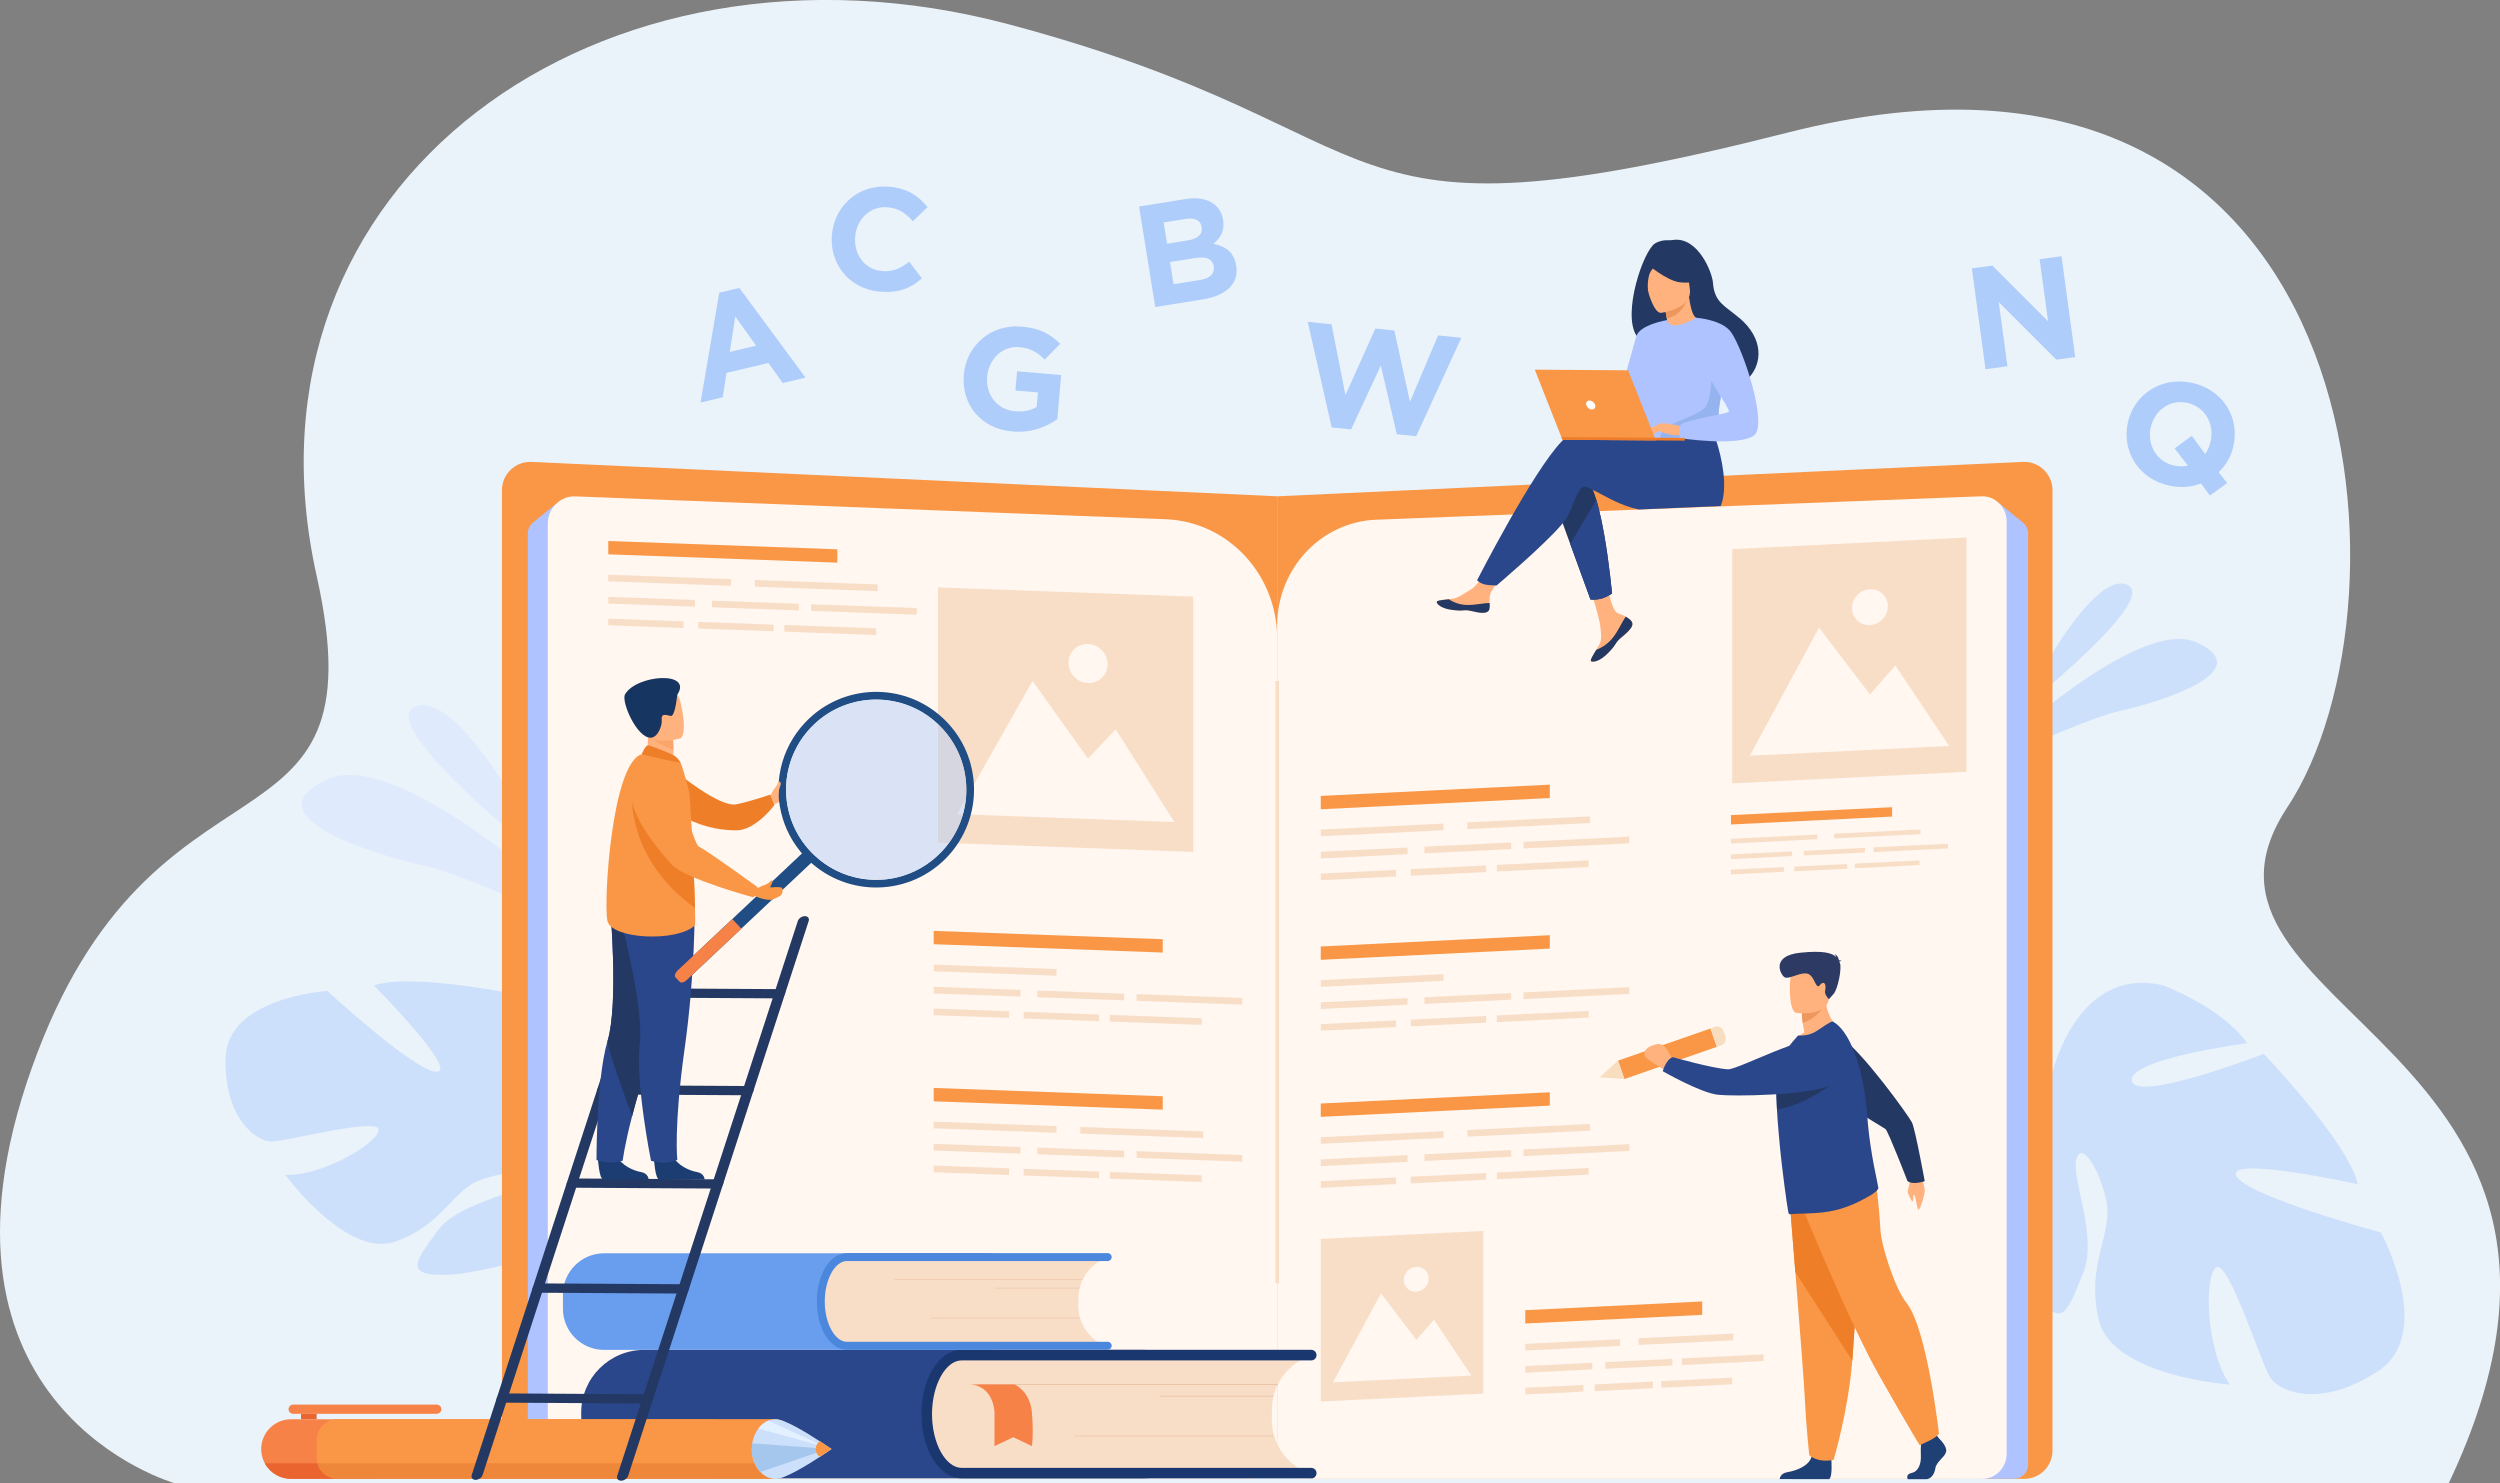 <?xml version="1.0" encoding="UTF-8"?>
<!DOCTYPE svg PUBLIC "-//W3C//DTD SVG 1.1//EN" "http://www.w3.org/Graphics/SVG/1.1/DTD/svg11.dtd">
<!-- Creator: CorelDRAW 2018 (64-Bit) -->
<svg xmlns="http://www.w3.org/2000/svg" xml:space="preserve" width="50mm" height="29.665mm" version="1.1" style="shape-rendering:geometricPrecision; text-rendering:geometricPrecision; image-rendering:optimizeQuality; fill-rule:evenodd; clip-rule:evenodd"
viewBox="0 0 354.53 210.34"
 xmlns:xlink="http://www.w3.org/1999/xlink">
 <rect x="0" y="0" width="354.53" height="210.34" fill="#808080" stroke="none"/>
 <defs>
  <style type="text/css">
   <![CDATA[
    .fil31 {fill:#163560;fill-rule:nonzero}
    .fil14 {fill:#1B3770;fill-rule:nonzero}
    .fil29 {fill:#1C3D72;fill-rule:nonzero}
    .fil20 {fill:#1F4075;fill-rule:nonzero}
    .fil32 {fill:#1F4D84;fill-rule:nonzero}
    .fil8 {fill:#233862;fill-rule:nonzero}
    .fil9 {fill:#2B478B;fill-rule:nonzero}
    .fil23 {fill:#2C3A64;fill-rule:nonzero}
    .fil18 {fill:#4B87DD;fill-rule:nonzero}
    .fil35 {fill:#698EBF;fill-rule:nonzero}
    .fil17 {fill:#699DEE;fill-rule:nonzero}
    .fil11 {fill:#95B3EF;fill-rule:nonzero}
    .fil27 {fill:#A6C7ED;fill-rule:nonzero}
    .fil4 {fill:#AEC3FF;fill-rule:nonzero}
    .fil24 {fill:#AFCDFB;fill-rule:nonzero}
    .fil1 {fill:#CDE0FB;fill-rule:nonzero}
    .fil34 {fill:#D6D6E0;fill-rule:nonzero}
    .fil33 {fill:#D9E3F5;fill-rule:nonzero}
    .fil2 {fill:#DFEBFD;fill-rule:nonzero}
    .fil28 {fill:#E3F0FF;fill-rule:nonzero}
    .fil15 {fill:#E8C2A3;fill-rule:nonzero}
    .fil25 {fill:#EA642F;fill-rule:nonzero}
    .fil0 {fill:#EBF3FA;fill-rule:nonzero}
    .fil12 {fill:#ED7D2B;fill-rule:nonzero}
    .fil10 {fill:#ED975D;fill-rule:nonzero}
    .fil22 {fill:#ED985F;fill-rule:nonzero}
    .fil21 {fill:#EF7E29;fill-rule:nonzero}
    .fil26 {fill:#EF873A;fill-rule:nonzero}
    .fil16 {fill:#F78248;fill-rule:nonzero}
    .fil3 {fill:#F99746;fill-rule:nonzero}
    .fil19 {fill:#F9DDBF;fill-rule:nonzero}
    .fil6 {fill:#F9DEC7;fill-rule:nonzero}
    .fil30 {fill:#FCA56B;fill-rule:nonzero}
    .fil7 {fill:#FFB27D;fill-rule:nonzero}
    .fil5 {fill:#FFF7F0;fill-rule:nonzero}
    .fil13 {fill:white;fill-rule:nonzero}
   ]]>
  </style>
 </defs>
 <g id="Слой_x0020_1">
  <g id="_1967258021616">
   <path class="fil0" d="M24.78 210.34c0,0 -37.45,-10.56 -20.27,-58.9 17.17,-48.34 49.83,-27.49 40.4,-69.76 -12.45,-55.75 40.26,-93.66 98.2,-78.22 57.94,15.44 42.41,32.6 110.5,15.32 83.01,-21.07 90.01,66.59 70.76,95.71 -19.25,29.12 52.55,33.32 22.89,95.85l-322.47 0z"/>
   <path class="fil1" d="M286.53 100.68c0,0 9.6,-19.56 14.96,-17.83 5.37,1.74 -14.96,17.83 -14.96,17.83z"/>
   <path class="fil1" d="M279.63 109.53c0,0 22.98,-22.53 31.91,-18.42 8.93,4.11 -5.45,8.51 -10.93,9.71 -5.48,1.2 -20.99,8.71 -20.99,8.71z"/>
   <path class="fil1" d="M337.23 194.45c8.21,-5.39 0.41,-19.68 0.41,-19.68 0,0 -19.15,-5.16 -20.51,-8.04 -1.36,-2.88 17.24,1.21 17.24,1.21 -1.35,-6 -13.34,-18.49 -13.34,-18.49 0,0 -18.09,6.97 -18.69,3.84 -0.61,-3.13 16.33,-5.35 16.33,-5.35 -3.53,-5.08 -11.83,-8.18 -11.83,-8.18 -12.85,-3.06 -16.12,13.6 -16.12,13.6 0,0 -6.32,2.28 -14.93,0.74l0 0c0,0 -1.64,-0.45 -4.24,-0.6l0.5 1.54c0.45,-0.01 0.9,-0 1.33,0.03l0.01 0 0.02 0c0.27,0.03 0.66,0.07 1.13,0.12l0 0 0 0c1.07,0.17 1.85,0.26 2.41,0.3l0 0c3.34,0.46 7.76,1.25 8.99,2.35 0,0 0.18,-0.25 0.6,-0.56 -0.19,0.18 -0.39,0.37 -0.6,0.56 -4.77,4.47 -1.4,17.92 2.5,24.75 3.9,6.83 4.92,2.96 6.98,-2.08 2.06,-5.04 -1.53,-13.01 -1.02,-15.88 0.51,-2.87 3,0.26 4.22,5.27 1.23,5 -2.86,9.04 -1.02,17.17 1.83,8.13 18.63,9.28 18.63,9.28 -3.47,-4.89 -3.67,-15.64 -1.92,-16.63 1.75,-0.99 6.3,13.52 7.6,15.59 1.3,2.07 7.1,4.53 15.31,-0.86z"/>
   <path class="fil2" d="M77.94 122.59c0,0 -12.1,-24.67 -18.87,-22.48 -6.77,2.19 18.87,22.48 18.87,22.48z"/>
   <path class="fil2" d="M86.64 133.76c0,0 -28.99,-28.41 -40.25,-23.23 -11.26,5.18 6.87,10.74 13.78,12.25 6.92,1.51 26.47,10.98 26.47,10.98z"/>
   <path class="fil1" d="M31.99 150.07c0.15,-8.63 14.42,-9.55 14.42,-9.55 0,0 12.83,11.8 15.61,11.46 2.78,-0.34 -9,-12.23 -9,-12.23 5.09,-1.82 20.01,1.22 20.01,1.22 0,0 3.32,16.71 5.93,15.7 2.61,-1.02 -3.7,-14.65 -3.7,-14.65 5.43,0.24 11.63,4.94 11.63,4.94 8.31,8.11 -2.53,18.37 -2.53,18.37 0,0 1.28,5.77 6.47,11.44l0 0c0,0 1.1,1.01 2.43,2.87l-1.38 0.35c-0.21,-0.34 -0.42,-0.67 -0.64,-0.97l-0 -0 -0.01 -0.01c-0.15,-0.19 -0.36,-0.46 -0.62,-0.78l-0 -0 -0 -0c-0.63,-0.72 -1.07,-1.25 -1.36,-1.65l-0 -0c-1.91,-2.27 -18.62,3.88 -25.53,4.19 -6.91,0.31 -4.51,-2.26 -1.73,-6.16 2.78,-3.9 10.38,-4.97 12.28,-6.71 1.89,-1.73 -1.6,-2.1 -5.9,-0.66 -4.29,1.44 -5.38,6.37 -12.28,8.83 -6.9,2.46 -15.65,-9.48 -15.65,-9.48 5.26,0.28 13.34,-4.62 13.25,-6.39 -0.09,-1.77 -13.01,1.67 -15.16,1.68 -2.15,0 -6.7,-3.14 -6.55,-11.78z"/>
   <path class="fil3" d="M177.12 209.72l-101.93 0c-2.21,0 -4.01,-1.8 -4.01,-4.02l0 -136.18c0,-2.28 1.89,-4.1 4.16,-4.02l105.79 4.88 0 135.32c0,2.22 -1.8,4.02 -4.01,4.02z"/>
   <path class="fil3" d="M185.13 209.72l101.93 0c2.22,0 4.01,-1.8 4.01,-4.02l0 -136.18c0,-2.28 -1.89,-4.1 -4.16,-4.02l-105.79 4.88 0 135.32c0,2.22 1.8,4.02 4.01,4.02z"/>
   <path class="fil4" d="M78.89 71.41l-3.3 2.69c-0.47,0.38 -0.74,0.96 -0.74,1.57l0 132.03c0,1.11 0.87,2 1.95,2l8.23 0c1.13,0 2.02,-0.97 1.95,-2.12l-8.09 -136.16z"/>
   <path class="fil4" d="M283.56 71.41l3.31 2.69c0.47,0.38 0.74,0.96 0.74,1.57l0 132.03c0,1.11 -0.88,2 -1.96,2l-8.23 0c-1.13,0 -2.02,-0.97 -1.95,-2.12l8.09 -136.16z"/>
   <path class="fil5" d="M177.35 209.72l-95.9 0c-2.08,0 -3.77,-1.74 -3.77,-3.88l0 -131.57c0,-2.2 1.78,-3.96 3.91,-3.88l83.71 3.24c8.83,0.34 15.82,7.81 15.82,16.92l0 115.3c0,2.15 -1.69,3.88 -3.77,3.88z"/>
   <path class="fil5" d="M184.59 209.72l96.52 0c1.91,0 3.46,-1.6 3.46,-3.56l0 -132.22c0,-2.02 -1.63,-3.64 -3.59,-3.56l-85.81 3.32c-7.84,0.3 -14.05,6.94 -14.05,15.02l0 117.45c0,1.97 1.55,3.56 3.46,3.56z"/>
   <polygon class="fil6" points="180.87,182 181.39,182 181.39,96.57 180.87,96.57 "/>
   <path class="fil7" d="M231.32 88.04c0.19,0.22 0.22,0.47 0.12,0.74l-0 0c-0.18,0.49 -0.77,1.03 -1.46,1.58 -0.09,0.07 -0.17,0.13 -0.23,0.19 -0.02,0.01 -0.04,0.03 -0.05,0.05 -0.01,0.01 -0.03,0.02 -0.04,0.04 -0.64,0.58 -0.4,0.72 -1.55,1.9 -1.31,1.35 -2.21,1.36 -2.46,1.24 -0.21,-0.11 0.23,-0.82 0.72,-1.63 0.02,-0.04 0.05,-0.08 0.07,-0.12 0.07,-0.11 0.13,-0.21 0.2,-0.32 0.58,-0.97 0.43,-1.42 0.31,-2.87 -0.1,-1.18 -1.78,-6.58 -1.78,-6.58l2.5 -0.41c0,0 0.72,4.3 1.54,4.96 0.44,0.36 0.94,0.36 1.36,0.63 0.03,0.02 0.06,0.04 0.09,0.06 0.24,0.16 0.49,0.33 0.68,0.55z"/>
   <path class="fil8" d="M231.32 88.04c0.19,0.22 0.22,0.47 0.12,0.74l-0 0c-0.22,0.49 -0.8,1.03 -1.46,1.57 -0.09,0.07 -0.16,0.14 -0.23,0.2 -0.02,0.01 -0.04,0.03 -0.05,0.05 -0.01,0.01 -0.03,0.02 -0.04,0.04 -0.64,0.58 -0.4,0.72 -1.55,1.9 -1.31,1.35 -2.21,1.36 -2.46,1.24 -0.21,-0.11 0.23,-0.82 0.72,-1.63 0.25,-0.09 1.43,-0.56 2.33,-1.69 0.79,-0.99 1.32,-2.28 1.86,-3.02 0.03,0.02 0.06,0.04 0.09,0.06 0.24,0.16 0.49,0.33 0.68,0.55z"/>
   <path class="fil7" d="M211.22 86.34c-0.16,0.77 -1.26,0.63 -2.48,0.32 -1.22,-0.31 -0.94,0.05 -2.68,-0.16 -1.74,-0.21 -2.27,-0.86 -2.32,-1.12 -0.05,-0.23 0.82,-0.31 1.74,-0.41 0.12,-0.01 0.23,-0.03 0.35,-0.04 1.04,-0.12 1.81,-0.79 2.77,-1.34 0.9,-0.52 2.26,-2.64 2.26,-2.64l2.39 0.21c0,0 -1.27,1.9 -1.76,2.72 -0.29,0.49 -0.28,1.13 -0.25,1.63 0.02,0.27 0.03,0.55 -0.02,0.82z"/>
   <path class="fil8" d="M208.74 86.67c-1.22,-0.31 -0.94,0.05 -2.68,-0.16 -1.74,-0.21 -2.27,-0.86 -2.32,-1.12 -0.05,-0.23 0.82,-0.31 1.74,-0.41l0.01 0.02c0,0 1.04,0.75 2.49,0.79 1.18,0.04 2.44,-0.29 3.26,-0.27 0.02,0.27 0.03,0.55 -0.02,0.82 -0.16,0.77 -1.26,0.63 -2.48,0.32z"/>
   <path class="fil8" d="M228.61 84.17c0,0 -0.17,0.11 -0.42,0.25 -0.3,0.16 -0.71,0.37 -1.09,0.47 -0.41,0.11 -0.82,0.14 -1.12,0.15 -0.26,0 -0.43,-0.02 -0.43,-0.02l-2.87 -7.88 -0.52 -1.42 -0.55 -1.52 -0.19 -0.53 -0.93 -2.57c0,0 2.28,-5.85 4.61,-3.06 0.28,0.34 0.55,0.83 0.8,1.44 0.17,0.41 0.33,0.88 0.48,1.38 0.11,0.38 0.23,0.78 0.33,1.2 0.29,1.13 0.55,2.39 0.77,3.65 0.75,4.2 1.13,8.46 1.13,8.46z"/>
   <path class="fil9" d="M244.01 71.76l-11.62 0.49c-2.55,-0.53 -4.69,-1.87 -6.15,-2.6 -0.12,-0.06 -0.23,-0.12 -0.34,-0.17 -0.5,-0.25 -0.84,-0.42 -0.98,-0.45 -0.88,-0.18 -1.34,1.26 -2.09,3.03 -0.15,0.36 -0.32,0.73 -0.5,1.11 -0.13,0.27 -0.38,0.62 -0.71,1.02 -0.06,0.07 -0.12,0.15 -0.19,0.23 -2.57,3 -9.19,8.6 -9.19,8.6 0,0 -0.08,0 -0.2,-0 -0.4,-0.01 -1.31,-0.04 -1.74,-0.21 -0.25,-0.1 -0.43,-0.2 -0.56,-0.29 -0.19,-0.14 -0.27,-0.24 -0.27,-0.24 0,0 7.92,-15.49 12.02,-19.71l0 -0c0.06,-0.06 0.12,-0.12 0.18,-0.18 0.45,-0.44 0.84,-0.73 1.18,-0.83 1.4,-0.44 10.44,0.05 10.44,0.05l0.29 -0.47 0.48 -0.03 0.08 -0.01 0.4 -0.03 0 0 0.56 -0.04 0.83 -0.06 2.23 -0.16 0.36 -0.02 4.13 -0.29c0,0 0.19,0.42 0.44,1.13 0.1,0.28 0.21,0.59 0.32,0.94 0.74,2.31 1.69,6.46 0.61,9.19z"/>
   <path class="fil8" d="M246.66 45.1c-2.06,-1.76 -3.54,-2.2 -3.74,-4.99 -0.11,-1.52 -2.14,-6.52 -5.58,-6.09 -0.29,0.04 -0.58,0.06 -0.87,0.05 -0.4,-0.02 -1.07,0.04 -1.75,0.44 -1.65,0.97 -4.7,9.93 -2.65,13.08 0.37,0.57 0.9,0.94 1.64,1.05 0.09,0.05 0.17,0.1 0.26,0.15l0 0c0.37,0.21 0.78,0.44 1.21,0.68 2.43,1.37 5.61,3.18 7.24,4.1l0 0c0.1,0.06 0.19,0.11 0.28,0.16 0.19,0.1 0.35,0.19 0.48,0.26 0.19,0.1 0.3,0.16 0.31,0.16 0,0 0.42,0.16 1.01,0.28 0.82,0.17 1.97,0.27 2.77,-0.26 0.32,-0.21 0.61,-0.46 0.87,-0.76 1.65,-1.85 2.09,-5.29 -1.48,-8.33z"/>
   <path class="fil7" d="M236.42 47.16c-0.01,0.01 1.59,0.57 2.66,0.1 1.01,-0.44 1.79,-2.09 1.77,-2.09 -0.46,-0.02 -0.96,-0.43 -1.33,-3.06l-0.2 0.07 -3.29 1.16c0,0 0.23,1.06 0.38,2.06 0.12,0.84 0.19,1.65 0.01,1.77z"/>
   <path class="fil10" d="M236.04 43.33c0,0 0.14,0.74 0.33,1.8 1.89,-0.33 2.69,-1.94 2.96,-2.96l-3.29 1.16z"/>
   <path class="fil7" d="M235.54 44.37c0,0 4.5,-0.57 4.1,-3.37 -0.4,-2.8 -0.09,-4.75 -2.98,-4.51 -2.89,0.25 -3.29,1.39 -3.39,2.36 -0.09,0.97 1.08,5.59 2.26,5.51z"/>
   <path class="fil8" d="M233.45 37.33c0,0 2.86,2.5 4.82,2.71 1.95,0.21 2.7,-0.41 2.7,-0.41 0,0 -1.15,-0.97 -1.83,-2.52 -0.2,-0.46 -0.63,-0.77 -1.13,-0.82 -1.4,-0.13 -4.04,-0.2 -4.56,1.03z"/>
   <path class="fil8" d="M235.25 37.12c0,0 -0.97,0.92 -1.28,1.61 -0.3,0.66 -0.4,2.26 -0.17,2.89 0,0 -1.48,-2.93 -0.62,-4.34 0.91,-1.5 2.06,-0.17 2.06,-0.17z"/>
   <path class="fil4" d="M232.59 53.75c0.07,9.1 -0.01,7.2 0.98,8.07 0.24,0.21 0.91,0.34 1.8,0.4 2.79,0.2 7.69,-0.22 7.89,-0.73 0.66,-1.78 0.2,-2.34 0.76,-5.06 0.06,-0.29 0.13,-0.6 0.21,-0.95 0.46,-1.87 0.9,-2.51 -0.67,-5.53 -1.42,-2.74 -2.9,-4.97 -3.04,-4.89 -3.81,2.23 -4.11,0.33 -4.11,0.33 0,0 -3.86,3.92 -3.82,8.36z"/>
   <path class="fil9" d="M228.61 84.17c0,0 -0.17,0.11 -0.42,0.25 -0.3,0.16 -0.71,0.37 -1.09,0.47 -0.41,0.11 -0.82,0.14 -1.12,0.15 -0.26,0 -0.43,-0.02 -0.43,-0.02l-2.87 -7.88 0.84 -1.42 2.15 -3.65 0.7 -1.2c0.11,0.38 0.23,0.78 0.33,1.2 0.29,1.13 0.55,2.39 0.77,3.65 0.75,4.2 1.13,8.46 1.13,8.46z"/>
   <path class="fil4" d="M236.42 45.39c0,0 -3.91,0.64 -4.38,2.32 -0.47,1.68 -3.24,11.56 -3.24,11.56 0,0 1.98,0.37 2.91,-0.54 0.92,-0.91 3.25,-8.5 3.25,-8.5l1.46 -4.84z"/>
   <path class="fil11" d="M235.37 62.22c2.79,0.2 7.69,-0.22 7.89,-0.73 0.66,-1.78 0.2,-2.34 0.76,-5.06l-1.32 -3.8c0,0 0.19,4.22 -1.06,5.32 -1.25,1.1 -5.11,2.11 -5.72,3.03 -0.29,0.44 -0.49,0.89 -0.55,1.25z"/>
   <path class="fil7" d="M238.58 60.47c0,0 -2.75,-0.63 -3.19,-0.39 -0.45,0.24 -1.54,1.12 -1.68,1.43 -0.14,0.31 0.99,-0.23 1.36,-0.32 0.24,-0.06 0.86,0.16 1.17,0.26 1.3,0.44 2.09,0.22 2.09,0.22l0.25 -1.21z"/>
   <path class="fil4" d="M240.53 45.06c0,0 3.69,0.25 4.96,2.05 1.78,2.52 5.28,13.25 3.22,14.67 -2.32,1.59 -10.5,0.35 -10.5,0.35 0,0 -0.26,-1.27 0.12,-1.89 0.38,-0.61 6.55,-1.56 6.84,-1.85 0.29,-0.28 -3.51,-5.57 -3.51,-6.42 0.01,-0.85 -1.13,-6.9 -1.13,-6.9z"/>
   <path class="fil7" d="M235.24 60.84c0,0 -0.58,0.74 -0.77,0.83 -0.19,0.09 -0.31,0.06 -0.31,0.06l0.39 -0.7 0.69 -0.19z"/>
   <path class="fil7" d="M235.38 60.08l-1.68 0.8c0,0 0.07,0.12 0.28,0.11 0.21,-0.01 0.73,-0.19 0.73,-0.19l0.68 -0.72z"/>
   <polygon class="fil3" points="234.83,62.46 221.57,62.36 217.65,52.42 230.89,52.51 "/>
   <polygon class="fil12" points="221.42,61.98 238.93,62.1 238.92,62.49 221.57,62.36 "/>
   <path class="fil13" d="M224.95 57.43c-0.1,-0.35 0.11,-0.63 0.46,-0.63 0.35,0 0.71,0.29 0.81,0.64 0.1,0.35 -0.11,0.63 -0.46,0.63 -0.35,-0 -0.71,-0.29 -0.81,-0.64z"/>
   <path class="fil9" d="M91.34 209.64l70.79 0c4.92,0 8.92,-3.99 8.92,-8.92l0 -0.37c0,-4.92 -3.99,-8.92 -8.92,-8.92l-70.79 0c-4.92,0 -8.92,3.99 -8.92,8.92l0 0.37c0,4.92 3.99,8.92 8.92,8.92z"/>
   <path class="fil6" d="M131.46 198.11l-0.06 3.98c-0.06,3.52 2.75,6.42 6.27,6.47l47.05 0.75 0.01 -0.79c-2.64,-1.37 -4.42,-4.15 -4.37,-7.33l0.02 -1.4c0.05,-3.18 1.92,-5.9 4.6,-7.19l0 -0.02 -47.05 -0.75c-3.52,-0.06 -6.42,2.75 -6.47,6.27z"/>
   <path class="fil14" d="M185.95 209.64l-49.57 0c-3.2,0 -5.7,-4 -5.7,-9.11 0,-5.11 2.5,-9.11 5.7,-9.11l49.57 0c0.41,0 0.75,0.33 0.75,0.75 0,0.41 -0.33,0.75 -0.75,0.75l-49.57 0c-2.28,0 -4.21,3.49 -4.21,7.62 0,4.13 1.93,7.62 4.21,7.62l49.57 0c0.41,0 0.75,0.33 0.75,0.75 0,0.41 -0.33,0.75 -0.75,0.75z"/>
   <polygon class="fil15" points="138.6,196.39 181.22,196.39 181.22,196.27 138.6,196.27 "/>
   <polygon class="fil15" points="164.43,198.04 180.61,198.04 180.61,197.93 164.43,197.93 "/>
   <polygon class="fil15" points="152.39,203.69 180.61,203.69 180.61,203.59 152.39,203.59 "/>
   <path class="fil16" d="M143.89 196.33c0,0 2.19,0.92 2.45,4 0.26,3.09 0,4.74 0,4.74l-2.64 -1.26 -2.67 1.26 0 -4.83c0,0 -0.1,-3.91 -3.74,-3.91l6.59 0z"/>
   <path class="fil17" d="M85.67 191.43l54.46 0c3.22,0 5.84,-2.61 5.84,-5.83l0 -2.03c0,-3.22 -2.61,-5.84 -5.84,-5.84l-54.46 0c-3.22,0 -5.84,2.61 -5.84,5.84l0 2.03c0,3.22 2.61,5.83 5.84,5.83z"/>
   <path class="fil6" d="M116.43 182.75l-0.05 2.99c-0.04,2.64 2.05,4.82 4.68,4.87l35.11 0.56 0.01 -0.59c-1.97,-1.03 -3.3,-3.12 -3.26,-5.51l0.02 -1.05c0.04,-2.39 1.43,-4.43 3.43,-5.4l0 -0.01 -35.11 -0.57c-2.63,-0.04 -4.79,2.07 -4.83,4.71z"/>
   <path class="fil18" d="M157.09 191.41l-36.99 0c-2.39,0 -4.26,-3.01 -4.26,-6.85 0,-3.84 1.87,-6.85 4.26,-6.85l36.99 0c0.31,0 0.56,0.25 0.56,0.56 0,0.31 -0.25,0.56 -0.56,0.56l-36.99 0c-1.7,0 -3.14,2.62 -3.14,5.73 0,3.1 1.44,5.72 3.14,5.72l36.99 0c0.31,0 0.56,0.25 0.56,0.56 0,0.31 -0.25,0.56 -0.56,0.56z"/>
   <polygon class="fil15" points="126.85,181.45 153.56,181.45 153.56,181.37 126.85,181.37 "/>
   <polygon class="fil15" points="141.03,182.7 153.11,182.7 153.11,182.62 141.03,182.62 "/>
   <polygon class="fil15" points="132.04,186.95 153.11,186.95 153.11,186.87 132.04,186.87 "/>
   <path class="fil7" d="M272.34 166.37c0,0 0.68,2.09 0.62,2.57 -0.06,0.48 -0.49,2.12 -0.79,2.54 -0.3,0.42 -0.46,-1.71 -0.7,-2.03 -0.24,-0.32 -0.05,0.8 -0.22,0.91 -0.17,0.1 -0.52,-0.82 -0.68,-1.15 -0.15,-0.33 0.37,-1.54 0.38,-2.38 0,-0.84 1.39,-0.46 1.39,-0.46z"/>
   <path class="fil8" d="M256.33 149.72c-0.19,-2.4 2.42,-4.05 4.48,-2.8 0.04,0.02 0.09,0.05 0.13,0.08 3.09,1.99 9.75,11.26 10.2,12.18 0.46,0.93 1.81,8.32 1.81,8.32 0,0 -1.67,0.61 -2.45,-0.02 0,0 -2.71,-7.01 -3.11,-7.36 -0.4,-0.35 -10.84,-6.21 -10.93,-8.41 -0.02,-0.58 -0.07,-1.28 -0.13,-1.99z"/>
   <polygon class="fil3" points="242.57,145.85 243.48,148.45 230.36,153.02 229.45,150.41 "/>
   <polygon class="fil19" points="226.86,152.78 230.36,153.02 229.45,150.41 "/>
   <path class="fil19" d="M244.39 146.18l0.29 0.82c0.18,0.51 -0.09,1.06 -0.6,1.24l-0.61 0.21 -0.91 -2.61 0.66 -0.23c0.48,-0.17 1,0.09 1.17,0.56z"/>
   <path class="fil20" d="M274.97 203.98c0,0 1.24,1.14 1,1.94 -0.24,0.81 -1.37,1.34 -1.52,2.33 -0.15,0.99 -0.76,1.52 -1.3,1.52 -0.55,0 -2.6,0 -2.6,0 0,0 -0.4,-0.69 0.57,-0.9 0.97,-0.21 1.34,-1.37 1.28,-2.44 -0.06,-1.07 0.09,-2.51 0.09,-2.51l2.06 -0.48 0.43 0.54z"/>
   <path class="fil20" d="M259.7 206.91c0,0 0.22,2.58 -0.32,2.85l-6.99 -0.01c0,0 0,-0.81 1.12,-0.99 1.12,-0.18 3.1,-0.84 3.43,-2.3 0.33,-1.46 2.76,0.45 2.76,0.45z"/>
   <path class="fil3" d="M253.8 170.41c0,0 0.37,4.53 0.8,9.98 0.59,7.4 1.3,16.48 1.36,18.2 0.12,2.99 0.61,7.77 0.61,7.77 0,0 1.15,1.14 3.46,0.66 0,0 2.06,-6.83 2.64,-14.05 0.01,-0.12 0.02,-0.24 0.03,-0.36 0.55,-7.35 1.4,-22.83 1.4,-22.83l-10.3 0.63z"/>
   <path class="fil21" d="M253.8 170.41c0,0 0.37,4.53 0.8,9.98l8.08 12.58c0.01,-0.12 0.02,-0.24 0.03,-0.36 0.55,-7.35 1.4,-22.83 1.4,-22.83l-10.3 0.63z"/>
   <path class="fil3" d="M255.48 170.95c0,0 6.65,16.41 11.02,24.12 4.37,7.71 5.73,9.86 5.73,9.86 0,0 2.51,-0.99 2.73,-1.66 0,0 -1.67,-14.88 -4.6,-18.51 -1.65,-2.05 -3.6,-8.2 -3.69,-10.35 -0.09,-2.15 -0.59,-6.41 -0.59,-6.41l-10.61 2.96z"/>
   <path class="fil7" d="M261.21 146.34c0,0 -4.45,2.26 -7.06,1.51 0,0 0.62,-0.82 1.73,-1.44 -0.1,-0.52 -0.18,-0.97 -0.23,-1.35 -0.13,-0.88 -0.13,-1.38 -0.13,-1.38l1.71 -1.4 1.62 -1.34c-0.06,3.67 2.37,5.4 2.37,5.4z"/>
   <path class="fil9" d="M265.64 169.28c-1.8,1.09 -3.5,1.91 -5.49,2.37 -2.35,0.56 -5.24,0.39 -6.2,0.54 -0.1,0.01 -0.19,-0.01 -0.28,-0.07 -0.08,-0.04 -0.5,-2.91 -0.93,-6.52 -0.02,-0.14 -0.04,-0.29 -0.05,-0.44l-0.01 -0.05c-0.17,-1.41 -0.31,-2.9 -0.44,-4.39 -0.1,-1.16 -0.19,-2.3 -0.25,-3.38 -0.07,-1.35 -0.1,-2.58 -0.07,-3.6 0.01,-0.46 0.04,-0.88 0.08,-1.25 0.26,-2.11 1.26,-3.62 2.21,-4.75l0.79 -0.9c0.91,0.06 1.85,-0.11 2.72,-0.7 0.96,-0.63 2,-1.38 2.2,-1.27 1.47,0.81 2.67,2.96 3.53,5.72 0.49,1.59 0.87,3.39 1.11,5.3 0.08,0.59 0.14,1.2 0.19,1.81 0.01,0.11 0.02,0.22 0.03,0.33 0.12,1.65 0.3,3.21 0.51,4.59 0.28,1.87 0.6,3.43 0.83,4.53 0.11,0.56 0.2,0.99 0.25,1.3 0.04,0.27 -0.5,0.66 -0.74,0.81z"/>
   <path class="fil22" d="M258.9 142.34c0,0 -1.1,2.09 -3.25,2.72 -0.13,-0.88 -0.13,-1.38 -0.13,-1.38l1.71 -1.4 1.68 0.06z"/>
   <path class="fil7" d="M254.72 143.63c0,0 4.3,0.62 4.65,-2.03 0.35,-2.64 1.14,-4.35 -1.59,-4.85 -2.73,-0.5 -3.4,0.44 -3.73,1.29 -0.34,0.86 -0.44,5.36 0.67,5.59z"/>
   <path class="fil23" d="M260.83 136.37c0.04,-0.04 0.13,-0.08 0.33,-0.1 0,0 -0.16,-0.1 -0.38,-0.1 -0.05,-0.28 -0.21,-0.77 -0.69,-0.88 0,0 0.26,0.13 0.3,0.43 -0.57,-0.56 -1.76,-0.95 -5.04,-0.62 -4.32,0.43 -2.84,3.17 -2.27,3.49 0.57,0.32 1.96,-0.61 3.01,-0.55 1.05,0.06 1.27,1.57 1.63,1.77 0.36,0.2 0.21,-0.16 0.69,-0.39 0.48,-0.23 0.54,0.57 0.41,1.09 -0.13,0.52 0.54,1.19 0.54,1.19 0,0 0,0 0.65,-0.73 0.65,-0.73 1.22,-3.78 0.9,-4.42 -0.03,-0.06 -0.06,-0.11 -0.08,-0.17z"/>
   <path class="fil8" d="M259.47 153.97c0,0 -3.63,2.76 -7.47,3.37 -0.07,-1.35 -0.1,-2.58 -0.07,-3.6l7.55 0.24z"/>
   <path class="fil7" d="M237.19 150.41c-0.06,-0.06 -0.8,-2.53 -2.08,-2.35 -0.84,0.12 -2.2,0.6 -1.84,1.7 0.14,0.43 2.69,1.92 2.69,1.92l1.23 -1.27z"/>
   <path class="fil9" d="M259.92 148.64c2.07,1.24 1.9,4.32 -0.31,5.28 -0.04,0.02 -0.09,0.04 -0.14,0.06 -3.41,1.37 -13.54,1.52 -15.84,1.27 -2.49,-0.27 -7.83,-3.34 -7.83,-3.34 0,0 0.47,-1.72 1.44,-1.99 0,0 5.63,1.6 7.8,1.72 1.37,0.08 11.34,-5.25 13.18,-4.05 0.49,0.32 1.08,0.68 1.7,1.05z"/>
   <polygon class="fil6" points="210.35,197.62 187.3,198.75 187.3,175.69 210.35,174.56 "/>
   <polygon class="fil5" points="189.03,196.03 195.84,183.42 200.85,190 203.35,187.15 208.65,195.07 "/>
   <path class="fil5" d="M199.08 181.5c0,-0.97 0.79,-1.8 1.76,-1.85 0.97,-0.05 1.76,0.7 1.76,1.68 0,0.97 -0.79,1.8 -1.76,1.85 -0.97,0.05 -1.76,-0.7 -1.76,-1.68z"/>
   <polygon class="fil6" points="278.87,109.45 245.65,111.09 245.65,77.87 278.87,76.23 "/>
   <polygon class="fil5" points="248.15,107.17 257.96,89 265.18,98.48 268.78,94.37 276.41,105.78 "/>
   <path class="fil5" d="M262.64 86.23c0,-1.4 1.14,-2.6 2.54,-2.66 1.4,-0.07 2.54,1.01 2.54,2.41 0,1.4 -1.14,2.59 -2.54,2.66 -1.4,0.07 -2.54,-1.01 -2.54,-2.41z"/>
   <polygon class="fil3" points="219.78,134.52 187.3,136.11 187.3,134.22 219.78,132.62 "/>
   <polygon class="fil6" points="204.71,139.09 187.3,139.94 187.3,139 204.71,138.14 "/>
   <polygon class="fil6" points="199.61,142.48 187.3,143.09 187.3,142.14 199.61,141.54 "/>
   <polygon class="fil6" points="214.31,141.76 202,142.37 202,141.42 214.31,140.82 "/>
   <polygon class="fil6" points="231.06,140.94 216.06,141.68 216.06,140.73 231.06,139.99 "/>
   <polygon class="fil6" points="197.98,145.65 187.3,146.17 187.3,145.23 197.98,144.7 "/>
   <polygon class="fil6" points="210.75,145.02 200.06,145.54 200.06,144.6 210.75,144.07 "/>
   <polygon class="fil6" points="225.29,144.3 212.27,144.95 212.27,144 225.29,143.36 "/>
   <polygon class="fil3" points="219.78,113.17 187.3,114.76 187.3,112.87 219.78,111.27 "/>
   <polygon class="fil6" points="204.71,117.74 187.3,118.59 187.3,117.64 204.71,116.79 "/>
   <polygon class="fil6" points="225.5,116.71 208.09,117.57 208.09,116.62 225.5,115.77 "/>
   <polygon class="fil6" points="199.61,121.13 187.3,121.74 187.3,120.79 199.61,120.19 "/>
   <polygon class="fil6" points="214.31,120.41 202,121.02 202,120.07 214.31,119.47 "/>
   <polygon class="fil6" points="231.06,119.59 216.06,120.32 216.06,119.38 231.06,118.64 "/>
   <polygon class="fil6" points="197.98,124.3 187.3,124.82 187.3,123.88 197.98,123.35 "/>
   <polygon class="fil6" points="210.75,123.67 200.06,124.19 200.06,123.25 210.75,122.72 "/>
   <polygon class="fil6" points="225.29,122.95 212.27,123.59 212.27,122.65 225.29,122.01 "/>
   <polygon class="fil3" points="268.32,115.8 245.47,116.92 245.47,115.59 268.32,114.47 "/>
   <polygon class="fil6" points="257.72,119.01 245.47,119.62 245.47,118.95 257.72,118.35 "/>
   <polygon class="fil6" points="272.35,118.29 260.1,118.9 260.1,118.23 272.35,117.63 "/>
   <polygon class="fil6" points="254.13,121.4 245.47,121.83 245.47,121.16 254.13,120.74 "/>
   <polygon class="fil6" points="264.47,120.9 255.81,121.32 255.81,120.66 264.47,120.23 "/>
   <polygon class="fil6" points="276.25,120.32 265.7,120.83 265.7,120.17 276.25,119.65 "/>
   <polygon class="fil6" points="252.98,123.63 245.47,124 245.47,123.33 252.98,122.96 "/>
   <polygon class="fil6" points="261.96,123.19 254.45,123.56 254.45,122.89 261.96,122.52 "/>
   <polygon class="fil6" points="272.2,122.68 263.03,123.13 263.03,122.47 272.2,122.02 "/>
   <polygon class="fil3" points="219.78,156.79 187.3,158.38 187.3,156.49 219.78,154.9 "/>
   <polygon class="fil6" points="204.71,161.36 187.3,162.21 187.3,161.27 204.71,160.41 "/>
   <polygon class="fil6" points="225.5,160.34 208.09,161.19 208.09,160.25 225.5,159.39 "/>
   <polygon class="fil6" points="199.61,164.76 187.3,165.36 187.3,164.42 199.61,163.81 "/>
   <polygon class="fil6" points="214.31,164.04 202,164.64 202,163.69 214.31,163.09 "/>
   <polygon class="fil6" points="231.06,163.21 216.06,163.95 216.06,163 231.06,162.26 "/>
   <polygon class="fil6" points="197.98,167.92 187.3,168.45 187.3,167.5 197.98,166.97 "/>
   <polygon class="fil6" points="210.75,167.29 200.06,167.82 200.06,166.87 210.75,166.35 "/>
   <polygon class="fil6" points="225.29,166.58 212.27,167.22 212.27,166.27 225.29,165.63 "/>
   <polygon class="fil3" points="241.39,186.46 216.3,187.69 216.3,185.8 241.39,184.56 "/>
   <polygon class="fil6" points="229.75,190.86 216.3,191.52 216.3,190.57 229.75,189.91 "/>
   <polygon class="fil6" points="245.81,190.07 232.36,190.73 232.36,189.78 245.81,189.12 "/>
   <polygon class="fil6" points="225.81,194.2 216.3,194.67 216.3,193.72 225.81,193.25 "/>
   <polygon class="fil6" points="237.16,193.64 227.65,194.11 227.65,193.16 237.16,192.7 "/>
   <polygon class="fil6" points="250.1,193.01 238.52,193.58 238.52,192.63 250.1,192.06 "/>
   <polygon class="fil6" points="224.55,197.35 216.3,197.75 216.3,196.8 224.55,196.4 "/>
   <polygon class="fil6" points="234.41,196.86 226.16,197.27 226.16,196.32 234.41,195.92 "/>
   <polygon class="fil6" points="245.65,196.31 235.59,196.8 235.59,195.86 245.65,195.36 "/>
   <polygon class="fil6" points="169.22,120.81 133.02,119.5 133.02,83.3 169.22,84.61 "/>
   <polygon class="fil5" points="135.74,115.46 146.43,96.57 154.29,107.58 158.22,103.43 166.54,116.58 "/>
   <path class="fil5" d="M151.53 93.99c0,-1.53 1.24,-2.72 2.77,-2.67 1.53,0.06 2.77,1.34 2.77,2.87 0,1.53 -1.24,2.72 -2.77,2.67 -1.53,-0.06 -2.77,-1.34 -2.77,-2.87z"/>
   <polygon class="fil3" points="164.89,135.08 132.41,133.9 132.41,132.01 164.89,133.19 "/>
   <polygon class="fil6" points="149.82,138.37 132.41,137.74 132.41,136.79 149.82,137.42 "/>
   <polygon class="fil6" points="144.72,141.33 132.41,140.88 132.41,139.94 144.72,140.38 "/>
   <polygon class="fil6" points="159.42,141.86 147.11,141.42 147.11,140.47 159.42,140.92 "/>
   <polygon class="fil6" points="176.17,142.47 161.18,141.93 161.18,140.98 176.17,141.52 "/>
   <polygon class="fil6" points="143.1,144.35 132.41,143.97 132.41,143.02 143.1,143.41 "/>
   <polygon class="fil6" points="155.86,144.82 145.17,144.43 145.17,143.48 155.86,143.87 "/>
   <polygon class="fil6" points="170.41,145.34 157.38,144.87 157.38,143.93 170.41,144.4 "/>
   <polygon class="fil3" points="164.89,157.36 132.41,156.18 132.41,154.28 164.89,155.46 "/>
   <polygon class="fil6" points="149.82,160.64 132.41,160.01 132.41,159.06 149.82,159.69 "/>
   <polygon class="fil6" points="170.62,161.39 153.2,160.76 153.2,159.82 170.62,160.45 "/>
   <polygon class="fil6" points="144.72,163.6 132.41,163.16 132.41,162.21 144.72,162.66 "/>
   <polygon class="fil6" points="159.42,164.14 147.11,163.69 147.11,162.74 159.42,163.19 "/>
   <polygon class="fil6" points="176.17,164.74 161.18,164.2 161.18,163.25 176.17,163.8 "/>
   <polygon class="fil6" points="143.1,166.63 132.41,166.24 132.41,165.29 143.1,165.68 "/>
   <polygon class="fil6" points="155.86,167.09 145.17,166.7 145.17,165.76 155.86,166.14 "/>
   <polygon class="fil6" points="170.41,167.62 157.38,167.14 157.38,166.2 170.41,166.67 "/>
   <polygon class="fil3" points="118.74,79.79 86.26,78.61 86.26,76.72 118.74,77.9 "/>
   <polygon class="fil6" points="103.67,83.08 86.26,82.44 86.26,81.5 103.67,82.13 "/>
   <polygon class="fil6" points="124.47,83.83 107.05,83.2 107.05,82.25 124.47,82.88 "/>
   <polygon class="fil6" points="98.57,86.04 86.26,85.59 86.26,84.64 98.57,85.09 "/>
   <polygon class="fil6" points="113.27,86.57 100.96,86.12 100.96,85.18 113.27,85.62 "/>
   <polygon class="fil6" points="130.02,87.18 115.02,86.63 115.02,85.69 130.02,86.23 "/>
   <polygon class="fil6" points="96.94,89.06 86.26,88.67 86.26,87.73 96.94,88.12 "/>
   <polygon class="fil6" points="109.71,89.52 99.02,89.14 99.02,88.19 109.71,88.58 "/>
   <polygon class="fil6" points="124.25,90.05 111.23,89.58 111.23,88.63 124.25,89.11 "/>
   <path class="fil24" d="M107.22 49.01l-2.95 -4.11 -0.78 5 3.73 -0.89zm-5.22 -7.5l2.85 -0.68 9.38 12.72 -3.23 0.77 -2.03 -2.85 -5.94 1.41 -0.54 3.46 -3.15 0.75 2.66 -15.58z"/>
   <path class="fil24" d="M117.99 33.18c0.41,-4.09 3.82,-7.13 8.23,-6.69 2.71,0.27 4.13,1.45 5.33,2.89l-2.11 1.99c-1.01,-1.12 -1.89,-1.81 -3.54,-1.97 -2.42,-0.24 -4.37,1.6 -4.62,4.1 -0.25,2.46 1.26,4.69 3.72,4.93 1.64,0.16 2.71,-0.39 3.94,-1.31l1.8 2.36c-1.64,1.43 -3.36,2.13 -6.13,1.86 -4.23,-0.42 -7.05,-4 -6.63,-8.16z"/>
   <path class="fil24" d="M170.16 39.7c1.39,-0.22 2.14,-0.85 1.96,-1.95 -0.15,-0.96 -0.96,-1.43 -2.57,-1.17l-3.63 0.58 0.51 3.14 3.73 -0.6zm-1.76 -5.61c1.38,-0.22 2.19,-0.81 2.01,-1.91 -0.15,-0.94 -0.97,-1.35 -2.29,-1.13l-3.1 0.5 0.49 3.01 2.89 -0.47zm-6.88 -4.8l6.62 -1.07c1.63,-0.26 2.98,-0.02 3.93,0.66 0.76,0.55 1.21,1.29 1.38,2.31 0.26,1.61 -0.45,2.64 -1.38,3.38 1.75,0.37 2.92,1.16 3.24,3.11 0.42,2.61 -1.49,4.25 -4.7,4.77l-6.78 1.09 -2.3 -14.26z"/>
   <path class="fil24" d="M136.68 53.11c0.35,-4.09 3.82,-7.17 8.18,-6.8 2.59,0.22 4.09,1.05 5.49,2.45l-2.2 2.24c-1.03,-1.02 -1.97,-1.64 -3.64,-1.78 -2.3,-0.2 -4.3,1.68 -4.52,4.17 -0.22,2.63 1.42,4.72 3.97,4.93 1.15,0.1 2.21,-0.1 3.05,-0.61l0.18 -2.06 -3.19 -0.27 0.23 -2.73 6.25 0.53 -0.53 6.25c-1.59,1.13 -3.71,1.98 -6.34,1.76 -4.48,-0.38 -7.3,-3.79 -6.93,-8.08z"/>
   <path class="fil24" d="M310.27 66.03l-1.89 -2.44 2.45 -1.8 1.88 2.59c0.39,-0.53 0.65,-1.15 0.8,-1.9 0.51,-2.42 -0.84,-4.82 -3.34,-5.35 -2.5,-0.53 -4.65,1.08 -5.18,3.54 -0.51,2.42 0.84,4.82 3.34,5.35 0.69,0.15 1.34,0.14 1.94,0.01zm1.87 2.53c-1.35,0.51 -2.88,0.66 -4.46,0.32 -4.36,-0.92 -6.8,-4.83 -5.94,-8.89 0.85,-4.02 4.71,-6.64 9.07,-5.71 4.36,0.92 6.8,4.83 5.94,8.89 -0.31,1.47 -1.05,2.79 -2.11,3.79l1.19 1.54 -2.44 1.78 -1.26 -1.72z"/>
   <polygon class="fil24" points="279.63,38.05 282.54,37.66 290.44,45.56 289.24,36.75 292.35,36.33 294.29,50.64 291.61,51 283.45,42.84 284.68,51.94 281.57,52.36 "/>
   <polygon class="fil24" points="185.45,45.64 188.83,45.99 190.8,56.03 195.04,46.59 197.74,46.88 199.95,56.98 203.94,47.56 207.24,47.9 200.83,61.86 198.08,61.58 195.82,51.84 191.6,60.9 188.85,60.62 "/>
   <path class="fil16" d="M37.04 205.48c0,0.17 0.01,0.35 0.03,0.52 0.07,0.54 0.23,1.05 0.48,1.51 0.19,0.36 0.44,0.68 0.72,0.97 0.77,0.76 1.82,1.24 2.99,1.24l59.41 0c2.33,0 4.23,-1.89 4.23,-4.22 0,-1.17 -0.47,-2.22 -1.24,-2.99 -0.76,-0.77 -1.82,-1.24 -2.99,-1.24l-59.41 0c-2.33,0 -4.22,1.89 -4.22,4.23z"/>
   <path class="fil16" d="M41.57 200.49l20.37 0c0.36,0 0.65,-0.29 0.65,-0.65 0,-0.36 -0.29,-0.65 -0.65,-0.65l-20.37 0c-0.36,0 -0.65,0.29 -0.65,0.65 0,0.36 0.29,0.65 0.65,0.65z"/>
   <polygon class="fil25" points="42.69,201.25 44.9,201.25 44.9,200.49 42.69,200.49 "/>
   <path class="fil25" d="M37.55 207.5c0.19,0.36 0.44,0.68 0.72,0.97 0.77,0.76 1.82,1.24 2.99,1.24l12.59 0 0 -2.2 -16.3 0z"/>
   <path class="fil3" d="M112.76 204.24l0 2.48c0,0.27 -0.04,0.53 -0.1,0.78 -0.34,1.27 -1.5,2.2 -2.88,2.2l-61.89 0c-1.38,0 -2.54,-0.93 -2.88,-2.2 -0.07,-0.25 -0.1,-0.51 -0.1,-0.78l0 -2.48c0,-1.65 1.34,-2.99 2.99,-2.99l61.89 0c1.65,0 2.99,1.34 2.99,2.99z"/>
   <path class="fil26" d="M112.66 207.5c-0.34,1.27 -1.5,2.2 -2.88,2.2l-61.89 0c-1.38,0 -2.54,-0.93 -2.88,-2.2l67.65 0z"/>
   <path class="fil1" d="M106.61 205.49c0,1.31 0.48,2.49 1.23,3.26 0.02,0.02 0.03,0.03 0.05,0.05 0.58,0.58 1.32,0.93 2.12,0.93 1.25,0 4.36,-1.89 6.28,-3.14 0.96,-0.63 1.63,-1.09 1.63,-1.09 0,0 -0.67,-0.47 -1.63,-1.09 -1.92,-1.26 -5.03,-3.15 -6.28,-3.15 -0.36,0 -0.71,0.07 -1.04,0.2 -0.55,0.22 -1.05,0.62 -1.43,1.13 -0.43,0.57 -0.73,1.28 -0.86,2.07l-0 0.03c-0.04,0.26 -0.06,0.53 -0.06,0.81z"/>
   <path class="fil27" d="M106.61 205.49c0,1.31 0.48,2.49 1.23,3.26l9.53 -3.28 -10.69 -0.8c-0.04,0.26 -0.06,0.53 -0.06,0.81z"/>
   <path class="fil28" d="M107.54 202.59l9.5 2.6 -8.07 -3.73c-0.55,0.22 -1.05,0.62 -1.43,1.13z"/>
   <path class="fil3" d="M115.68 205.49c0,0.5 0.26,0.93 0.62,1.09 0.96,-0.63 1.63,-1.09 1.63,-1.09 0,0 -0.67,-0.47 -1.63,-1.09 -0.36,0.16 -0.62,0.59 -0.62,1.09z"/>
   <path class="fil8" d="M88.08 209.98l0 0c0.43,0 0.87,-0.31 1,-0.69l25.6 -78.67c0.13,-0.39 -0.12,-0.7 -0.54,-0.7 -0.42,-0 -0.87,0.31 -1,0.69l-25.61 78.67c-0.13,0.38 0.12,0.7 0.54,0.7z"/>
   <path class="fil8" d="M67.44 209.86l0 0c0.43,0 0.87,-0.31 1,-0.69l25.61 -78.67c0.13,-0.39 -0.12,-0.7 -0.54,-0.7 -0.42,-0 -0.87,0.31 -1,0.69l-25.61 78.67c-0.13,0.38 0.12,0.7 0.54,0.7z"/>
   <path class="fil8" d="M89.66 141.46l20.72 0.12c0.4,0 0.82,-0.29 0.94,-0.65 0.12,-0.36 -0.11,-0.66 -0.51,-0.66l-20.72 -0.12c-0.4,-0 -0.82,0.29 -0.94,0.65 -0.12,0.36 0.11,0.66 0.51,0.66z"/>
   <path class="fil8" d="M85.19 155.2l20.72 0.12c0.4,0 0.82,-0.29 0.94,-0.65 0.12,-0.36 -0.11,-0.66 -0.51,-0.66l-20.72 -0.12c-0.4,-0 -0.82,0.29 -0.94,0.65 -0.12,0.36 0.11,0.66 0.51,0.66z"/>
   <path class="fil8" d="M80.89 168.43l20.72 0.12c0.4,0 0.82,-0.29 0.94,-0.65 0.12,-0.36 -0.11,-0.66 -0.51,-0.66l-20.72 -0.12c-0.4,-0 -0.82,0.29 -0.94,0.65 -0.12,0.36 0.11,0.66 0.51,0.66z"/>
   <path class="fil8" d="M76.04 183.32l20.72 0.12c0.4,0 0.82,-0.29 0.94,-0.66 0.12,-0.36 -0.11,-0.66 -0.51,-0.66l-20.72 -0.12c-0.4,-0 -0.82,0.29 -0.94,0.65 -0.12,0.36 0.11,0.66 0.51,0.66z"/>
   <path class="fil8" d="M70.96 198.91l20.72 0.12c0.4,0 0.82,-0.29 0.94,-0.65 0.12,-0.36 -0.11,-0.66 -0.51,-0.66l-20.72 -0.12c-0.4,-0 -0.82,0.29 -0.94,0.65 -0.12,0.36 0.11,0.66 0.51,0.66z"/>
   <path class="fil7" d="M109.29 112.81c0,0 0.24,-0.55 0.4,-0.81 0.16,-0.26 0.84,-1.03 0.95,-0.85 0.11,0.17 0.58,1.34 0.33,1.66 -0.25,0.33 0.02,0.89 -1.2,1.24l-0.48 -1.24z"/>
   <path class="fil21" d="M95.74 109.33c0,0 6.24,5.21 8.68,4.73 1.9,-0.38 4.82,-1.38 4.82,-1.38l0.58 1.49c0,0 -2.62,3.55 -5.35,3.58 -4.27,0.04 -7.42,-1.85 -7.42,-1.85l-1.31 -6.57z"/>
   <path class="fil29" d="M84.79 164.3c0,0 0.18,2.92 0.75,2.96 0.08,0.01 2.87,0.01 2.87,0.01l3.57 -0.02c0,0 -0.02,-0.86 -1.07,-1.04 -1.04,-0.18 -2.79,-0.91 -3.42,-2.29 -0.66,-1.45 -2.7,0.38 -2.7,0.38z"/>
   <path class="fil9" d="M84.58 164.5c0,0 1.08,0.36 1.93,0.36 0.94,0 1.8,-0.26 1.8,-0.26 0,0 0.2,-1.97 1.33,-6.32 0.59,-2.28 1.43,-5.21 2.63,-8.85 3.31,-10.07 4.31,-15.95 4.41,-16.51 0,-0.03 0.01,-0.04 0.01,-0.04l-0.01 -0 -10.17 -4.47c0,0 1.26,13.87 -0.35,19.2 -0.22,0.74 -0.42,1.61 -0.58,2.55 -1.01,5.78 -0.99,14.35 -0.99,14.35z"/>
   <path class="fil8" d="M89.64 158.29c0.59,-2.28 1.43,-5.21 2.63,-8.85 3.31,-10.07 4.31,-15.95 4.41,-16.51 -0,-0.02 -0,-0.03 -0,-0.05l-10.17 -4.47c0,0 1.26,13.87 -0.35,19.2 -0.22,0.74 3.49,10.68 3.49,10.68z"/>
   <path class="fil29" d="M92.73 164.3c0,0 0.18,2.92 0.75,2.96 0.08,0.01 2.87,0.01 2.87,0.01l3.57 -0.02c0,0 -0.02,-0.86 -1.07,-1.04 -1.04,-0.18 -2.79,-0.91 -3.42,-2.29 -0.66,-1.45 -2.7,0.38 -2.7,0.38z"/>
   <path class="fil9" d="M98.5 128.74c0,0 0.13,8.99 -1.42,20.03 -1.55,11.04 -1.03,15.72 -1.03,15.72 0,0 -1.07,0.35 -1.5,0.38 -1.1,0.09 -2.23,-0.26 -2.23,-0.26 0,0 -2.23,-11.04 -1.59,-16.57 0.64,-5.52 -3.05,-18.96 -3.05,-18.96l10.81 -0.35z"/>
   <path class="fil7" d="M91.29 107.7l1.99 1.3 1.81 -0.51c0.33,-0.47 0.42,-1.38 0.42,-2.17 0,-0.78 -0.07,-1.44 -0.07,-1.44l-2.68 -1.18 -1 -0.44c0,0.02 0.08,0.82 0.09,0.94 0.19,2.09 -0.56,3.51 -0.56,3.51z"/>
   <path class="fil3" d="M98.54 131.23c-2.47,2.39 -11.82,1.98 -12.4,-0.64 -0.58,-2.63 0.63,-22.38 4.85,-23.62 0.88,-0.26 5.56,1.26 5.56,1.26 0,0 0.73,1.92 1.22,4.37 0.09,0.48 0.37,5.52 0.57,10.24 0.1,2.21 0.18,4.35 0.22,5.91 0.04,1.47 0.04,2.43 -0.01,2.48z"/>
   <path class="fil30" d="M92.04 104.23c0.54,0.92 2.45,1.72 3.46,2.09 0,-0.78 -0.07,-1.44 -0.07,-1.44l-2.68 -1.18c-0.59,-0.01 -0.95,0.12 -0.71,0.53z"/>
   <path class="fil7" d="M96.44 104.71c0,0 -4.32,1.35 -5.11,-1.35 -0.8,-2.7 -1.89,-4.35 0.83,-5.32 2.72,-0.97 3.56,-0.1 4.05,0.73 0.48,0.84 1.33,5.52 0.23,5.94z"/>
   <path class="fil31" d="M96.04 98.52c0,0 -0.28,3.14 -0.93,3.01 -0.65,-0.14 -1.36,-0.43 -1.27,0.52 0.1,0.95 -0.63,2.57 -1.57,2.57 -2.01,-0.01 -4.19,-5.16 -3.64,-6.14 1.59,-2.82 9.7,-3.39 7.41,0.05z"/>
   <path class="fil21" d="M95.4 107.04c-0.06,-0.02 -3.21,-1.44 -3.58,-1.32 -0.37,0.12 -0.83,1.25 -0.83,1.25l5.56 1.26c0,0 -0.44,-0.89 -1.15,-1.19z"/>
   <path class="fil32" d="M115.06 122.34l-17.7 16.66c-0.35,0.33 -0.78,0.43 -0.97,0.23l-0.6 -0.63c-0.19,-0.2 -0.06,-0.63 0.29,-0.96l17.7 -16.66c0.35,-0.33 0.78,-0.43 0.97,-0.23l0.6 0.63c0.19,0.2 0.06,0.63 -0.29,0.96z"/>
   <path class="fil16" d="M105.13 131.69l-7.77 7.31c-0.35,0.33 -0.78,0.43 -0.97,0.23l-0.6 -0.63c-0.19,-0.2 -0.06,-0.63 0.29,-0.96l7.77 -7.31 1.28 1.36z"/>
   <path class="fil32" d="M114.95 103.24c3.05,-3.25 7.41,-4.54 11.5,-3.83 2.38,0.41 4.67,1.5 6.56,3.28 5.14,4.84 5.39,12.92 0.55,18.06 -1.78,1.89 -4,3.12 -6.35,3.68 -4.04,0.96 -8.46,-0.07 -11.71,-3.13 -5.14,-4.83 -5.38,-12.92 -0.55,-18.06zm-3.96 12.8c0.68,2.24 1.94,4.34 3.76,6.05 5.58,5.25 14.36,4.98 19.61,-0.6 5.18,-5.51 4.99,-14.13 -0.38,-19.4 -0.07,-0.07 -0.14,-0.14 -0.22,-0.21 -5.58,-5.25 -14.36,-4.98 -19.6,0.6 -3.53,3.75 -4.57,8.95 -3.17,13.55z"/>
   <path class="fil33" d="M124.24 124.77l0 0 0 0 0 0 0 0c0.99,0 1.99,-0.12 2.96,-0.35 2.35,-0.56 4.57,-1.79 6.35,-3.68 0.36,-0.38 0.69,-0.78 1,-1.2l0 -0 -1.54 -0.06 0 -16.8c-0,-0 -0,-0 -0.01,-0.01 -0.44,-0.42 -0.91,-0.8 -1.39,-1.14 -1.58,-1.12 -3.35,-1.83 -5.17,-2.14 -0.72,-0.13 -1.46,-0.19 -2.19,-0.19 -3.16,0 -6.31,1.16 -8.76,3.47 -0.19,0.18 -0.37,0.36 -0.55,0.55 -4.83,5.14 -4.59,13.22 0.55,18.06 0.48,0.45 0.99,0.87 1.52,1.23 2.09,1.44 4.51,2.18 6.93,2.24 0.09,0 0.18,0 0.28,0z"/>
   <path class="fil34" d="M134.56 119.55l-1.54 -0.06 0 -16.8c0.92,0.86 1.68,1.83 2.28,2.86 0,0 0,0 0,0.01 0,0 0,0.01 0.01,0.01 0.56,0.96 0.98,1.97 1.27,3.02 0,0 0,0 0,0 0,0.01 0,0.02 0.01,0.03 0.41,1.52 0.54,3.1 0.39,4.66l-1.23 2.17 0.81 0.03c-0.41,1.43 -1.07,2.81 -1.99,4.06z"/>
   <path class="fil33" d="M136.55 115.49l-0.81 -0.03 1.23 -2.17c-0.08,0.74 -0.22,1.48 -0.42,2.2z"/>
   <path class="fil35" d="M124.26 124.77c-0.1,0 -0.2,-0 -0.29,-0 0.1,0 0.2,0 0.29,0 0.99,0 1.99,-0.12 2.96,-0.35 2.35,-0.56 4.57,-1.79 6.35,-3.68 0.36,-0.38 0.69,-0.78 1,-1.2 0.92,-1.25 1.58,-2.63 1.99,-4.06 0.2,-0.72 0.34,-1.46 0.42,-2.2 0.16,-1.56 0.03,-3.14 -0.39,-4.66 1.13,4.15 0.14,8.77 -3.02,12.13 -1.78,1.89 -4,3.12 -6.35,3.68 -0.97,0.23 -1.96,0.35 -2.96,0.35zm-7.23 -2.24c-0.53,-0.36 -1.04,-0.77 -1.52,-1.23 -5.14,-4.83 -5.38,-12.92 -0.55,-18.06 0.18,-0.19 0.36,-0.37 0.55,-0.55 -0.19,0.18 -0.37,0.36 -0.55,0.55 -4.83,5.14 -4.59,13.22 0.55,18.06 0.48,0.45 0.99,0.87 1.52,1.23zm19.55 -13.93c-0,-0 -0,-0 -0,-0 0,0 0,0 0,0zm-1.27 -3.02c-0,-0 -0,-0.01 -0.01,-0.01 0,0 0,0.01 0.01,0.01zm-0.01 -0.02c-0.6,-1.03 -1.36,-2 -2.28,-2.86 -0,-0 -0,-0 -0.01,-0.01 -0.44,-0.42 -0.91,-0.8 -1.39,-1.14 0.48,0.34 0.95,0.72 1.39,1.14 0.92,0.86 1.68,1.83 2.29,2.87z"/>
   <path class="fil21" d="M98.56 128.75c-9.75,-6.95 -8.94,-16.22 -8.94,-16.22 3.56,2.01 7.1,6.45 8.72,10.31 0.1,2.21 0.18,4.35 0.22,5.91z"/>
   <path class="fil3" d="M108.18 125.59c0.69,-0.16 1.15,-0.68 1.25,-0.77 0,0 0.29,0.02 -0.05,0.65 -0.03,0.05 -0.09,0.19 -0.14,0.28 -0.02,0.04 0.01,0.08 0.05,0.09 0.4,0.03 0.8,-0.13 1.56,0.03 0.11,0.02 0.14,0.27 0.13,0.38 -0.01,0.18 0.01,0.39 -0.2,0.66 -0.12,0.16 -0.47,0.34 -1.23,0.65 -0.29,0.12 -1.13,0.03 -1.91,-0.24l-0.62 -0.29 0.19 -1.16 0.16 0.03c0.25,0.05 0.56,-0.25 0.82,-0.32z"/>
   <path class="fil3" d="M92.64 108.23c0,0 -8.76,1.67 2.58,14.35 1.81,2.03 11.61,4.67 11.61,4.67 0,0 0.99,-0.85 0.49,-1.53 0,0 -6.75,-4.9 -8.23,-5.68 -0.67,-0.35 -2.59,-7.82 -3.68,-9.62 -1.09,-1.8 -2.77,-2.2 -2.77,-2.2z"/>
   <path class="fil7" d="M109.53 112.96c0,0 0.29,-0.55 0.34,-0.84 0.06,-0.29 0.42,-1.13 0.57,-1.28 0.06,-0.06 0.26,0.02 0.28,0.27 0.01,0.11 -0.04,0.31 -0.14,0.55 -0.16,0.39 -0.13,0.92 -0.19,1.1 -0.14,0.44 -0.86,0.19 -0.86,0.19z"/>
  </g>
 </g>
</svg>
